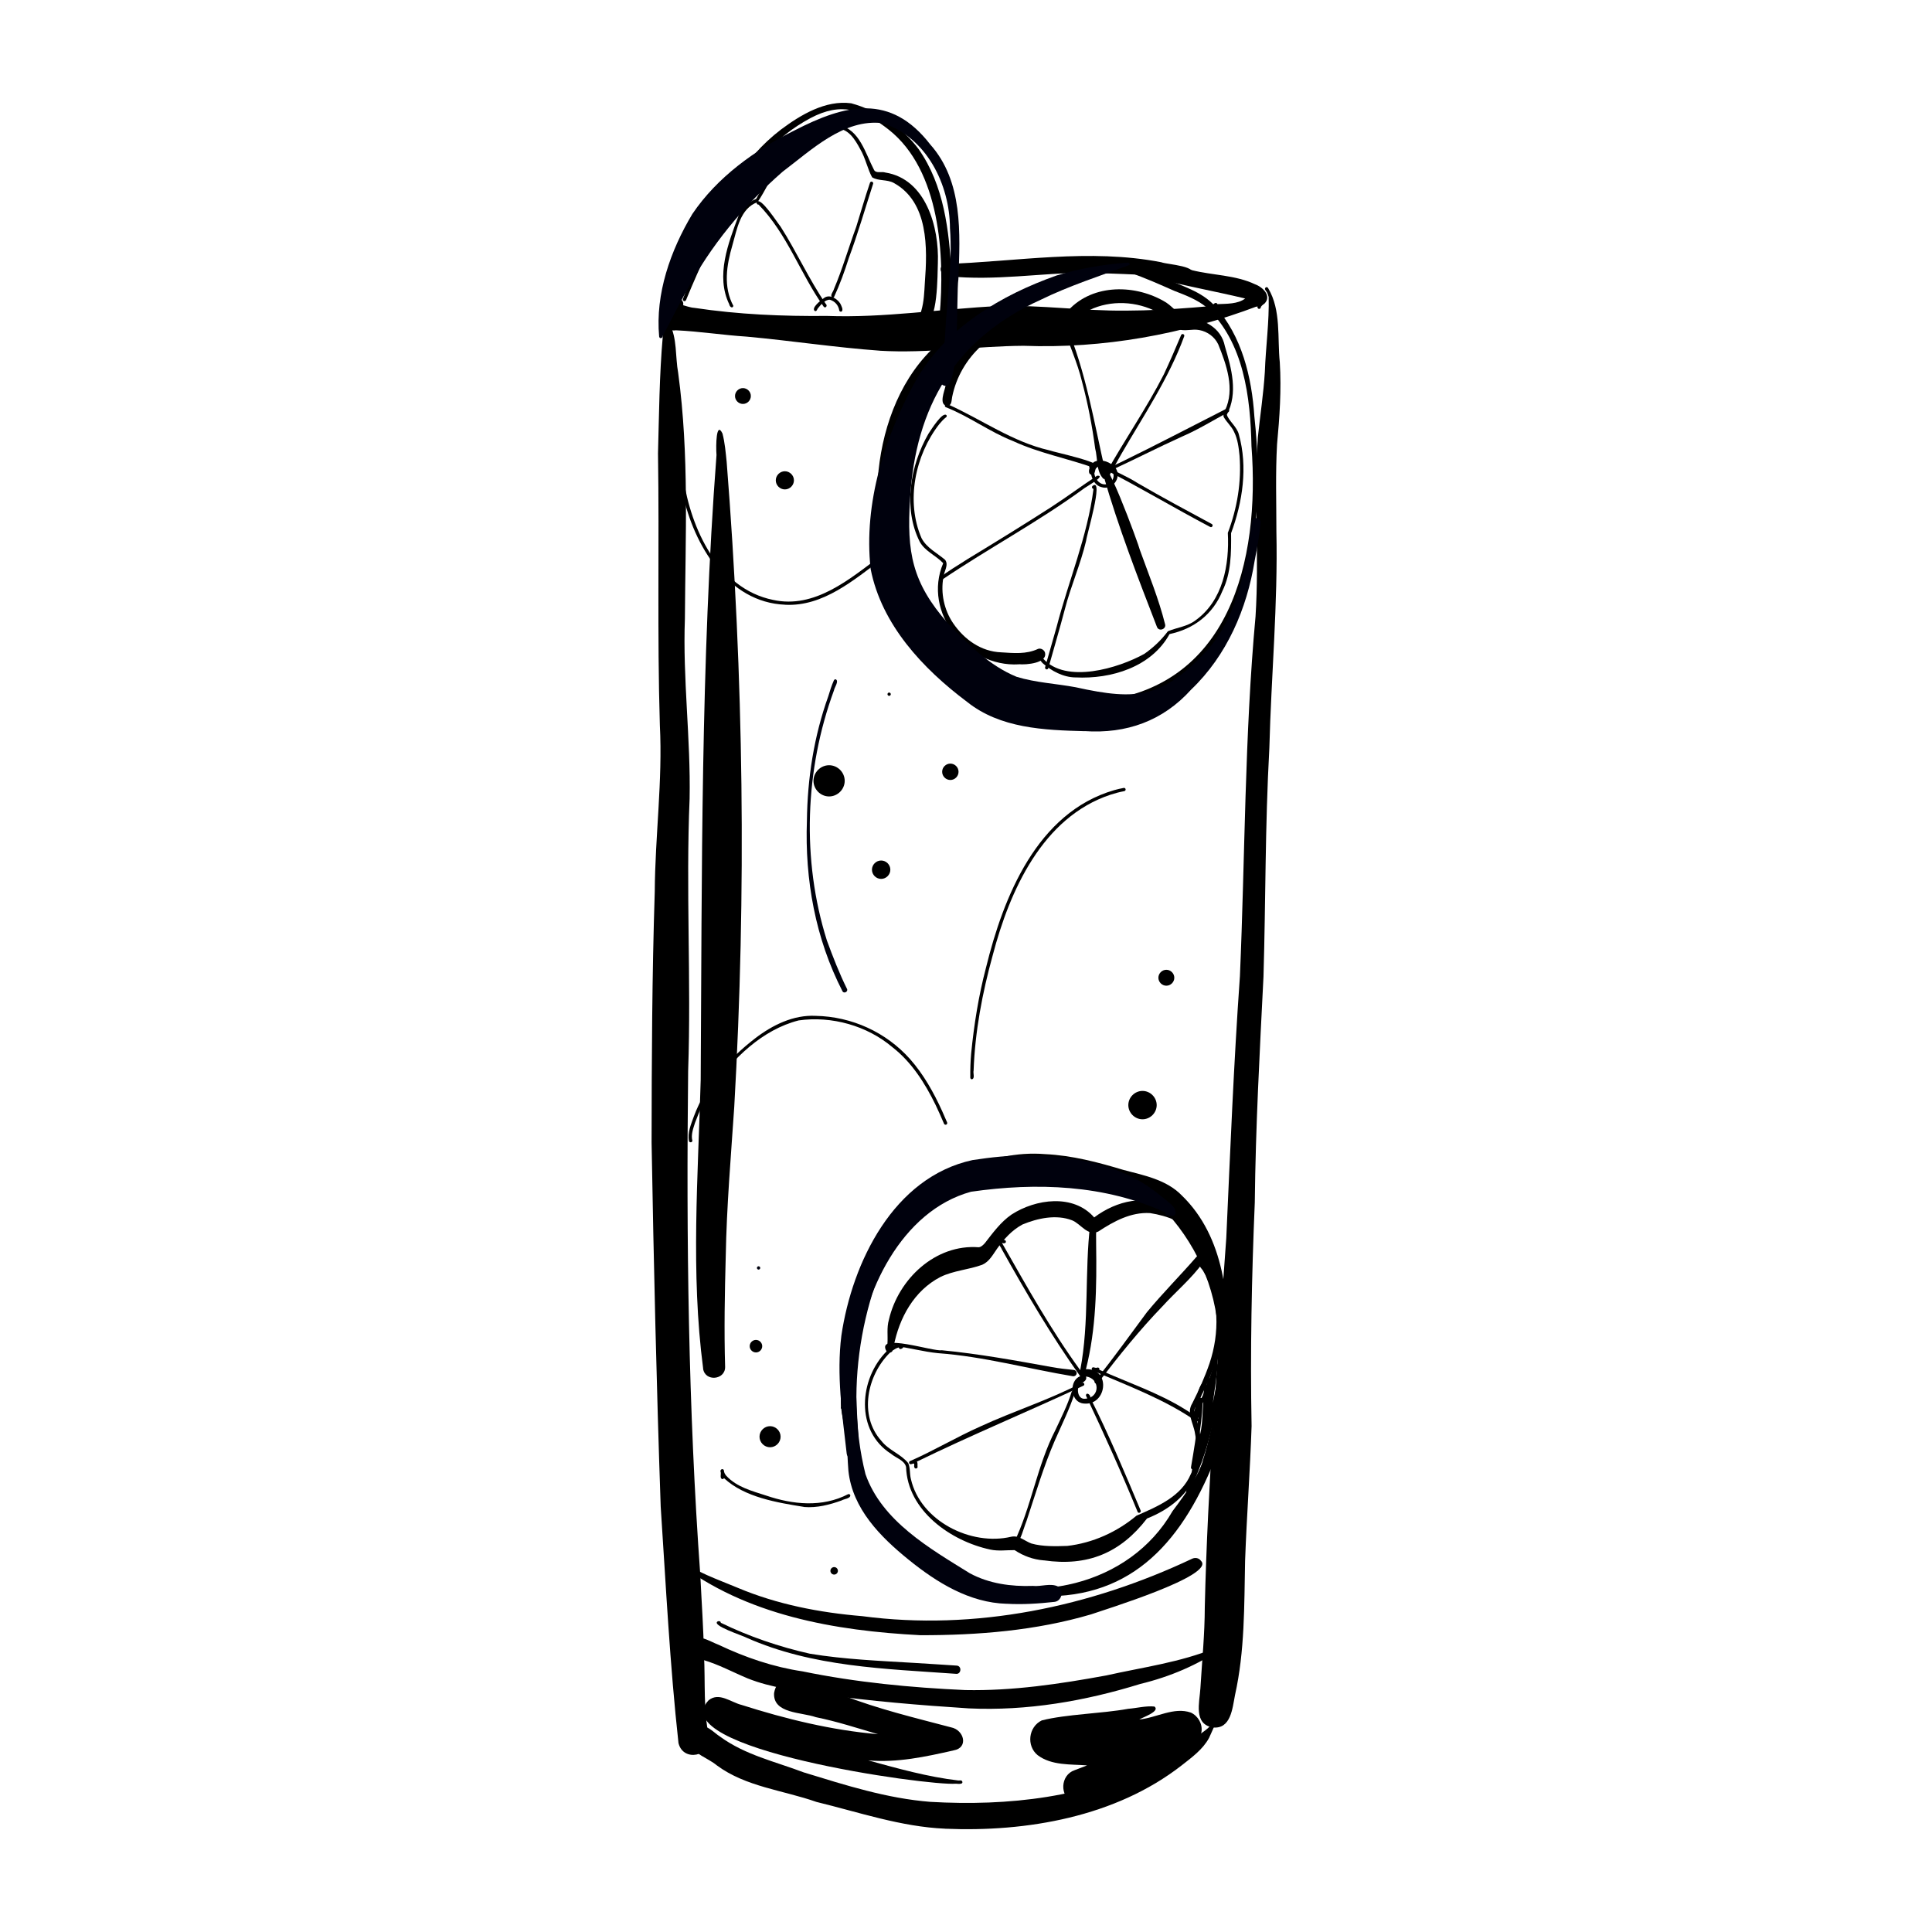 <?xml version="1.0" encoding="UTF-8"?><svg id="Ebene_1" xmlns="http://www.w3.org/2000/svg" viewBox="0 0 500 500"><defs><style>.cls-1{fill:#00010d;}</style></defs><path d="M270.17,403.83c-2.74-.21-5.32-1.14-7.59-2.66-2.11-.02-4.2,.31-6.28-.14-10.23-2.18-21.45-10.07-21.81-21.38-.43-1.76-2.6-2.31-3.88-3.4-9.34-5.93-8.33-19.39-1.09-26.6-.33-.6,.03-1.29,.15-1.91,.14-2.06-.22-4.14,.37-6.17,2.42-10.53,12.03-19.65,23.25-18.78,.66-.06,1.14-.59,1.57-1.04,2.08-2.67,4.09-5.47,6.91-7.42,6.25-4.06,16.03-5.43,21.4,.74,5.8-4.36,13.57-6.2,20.13-2.34,6.1,2.94,9.74,6.64,8.89,13.76,5.19,7.97,4.82,18.57,1.89,27.32-1.21,3.62-2.96,7.07-4.72,10.44-.19,.41-.4,.91-.29,1.36,4.7,12.32-.04,22.55-12.23,27.38-6.84,8.89-15.35,12.47-26.67,10.83Zm5.98-3.74c6.63-.75,12.9-3.59,17.97-7.83,5.45-2.39,11.62-4.95,14.06-10.77,1.58-3.27,1.8-7.07,1.08-10.55-.38-2.58-2.29-5.28-.69-7.77,1.7-3.38,3.24-6.78,4.45-10.33,2.61-7.75,2.65-16.98-1.74-24.08-.53-.7-1.2-1.36-1.22-2.29,.14-2.11,.52-4.22-.46-6.18-2.5-3.9-7.6-5.67-11.95-6.34-4.97-.31-9.41,2.14-13.42,4.77-2.78,1.29-4.5-2.01-6.79-2.91-4.08-1.58-8.91-.54-12.83,1.09-2.75,1.48-4.78,3.76-6.56,6.25-1.1,1.55-2.02,3.37-3.85,4.17-3.52,1.29-7.41,1.49-10.82,3.16-6.82,3.54-10.64,10.55-12.08,17.86,.67-.32,1.65-.82,2.36-.35,.42,.41,.02,.99-.46,1.1-.31,.14-.56-.11-.59-.37-.59,.13-1.1,.46-1.59,.79-.11,.29-.37,.5-.68,.54-5.94,5.81-8.15,16.31-2.23,22.86,1.89,2.43,5.07,3.4,6.94,5.75,.56,1.28,.34,2.76,.69,4.11,2.46,10.85,15.57,17.42,25.98,14.93,1.99-.42,3.48,1.14,5.22,1.76,2.91,.83,6.37,.72,9.21,.62Z"/><path d="M279.94,363.14c-2.98-.75-3.24-5.85-.39-6.98-7.48-10.49-14.02-21.64-20.31-32.89-.28-.78-1.49-1.78-.85-2.56,.46-.25,.97,.16,1.44,.2,.16,0,.39,.06,.46,.26,.21,.63-.56,.68-.98,.5,6.37,11.19,12.66,22.5,20.25,32.93,2.4-12.5,1.09-25.35,2.6-37.95,.24-.96,1.73-.7,1.61,.31-.11,1.75-.13,3.51-.09,5.26,.16,10.72,.02,21.68-2.64,32.12,6.77-.2,5.35,10.1-1.11,8.81Zm.98-1.15c3.84-.33,3.79-5.26,.14-5.76h0c.39,1.23-1.1,1.53-1.73,2.22-.79,1.28-.28,3.83,1.59,3.53Z"/><path d="M283.28,357.73c-.05-.2,0-.34,.09-.51,.08-.18,.25-.28,.43-.27h0c4.49-5.67,8.72-11.53,13.01-17.34,4.08-4.96,8.69-9.55,12.88-14.39,.93-.99,2.54,.34,1.72,1.45-3.04,4.22-7.09,7.58-10.58,11.42-5.83,6.03-11.1,12.59-16.22,19.24-.26,.41-1.01,1.15-1.33,.41Z"/><path d="M309.66,367.87c-8.22-5.73-17.7-9.19-26.83-13.15-.44-.16-.38-.87,.12-.87,.25,.02,.48,.15,.73,.15h0c.42-.16,.96-.12,.82,.49,7.44,3.34,15.27,5.94,22.21,10.26,1.04,.73,5.39,3.11,2.96,3.12Z"/><path d="M294.41,391.26c-4.16-10.16-8.68-20.19-13.37-30.09,.07-1.08,1.34-.11,1.11,.54,4.8,9.53,8.92,19.38,13.05,29.21,.21,.5-.58,.87-.79,.34Z"/><path d="M262.11,400.31c-.43-.22-.31-.96,.22-.88,4.59-9.39,6.02-20.06,10.83-29.39,1.51-3.22,3.13-6.43,4.18-9.82,.07-.22,.29-.37,.52-.31,.22,.05,.38,.3,.31,.52-1.37,4.25-3.37,8.25-5.16,12.33-2.94,6.78-5.02,13.86-7.34,20.85-.89,2.24-1.38,4.82-2.97,6.66-.17,.12-.4,.15-.59,.05Z"/><path d="M236.65,379.79c-.15-.36,0-.67-.06-1-.24-.08-.59,.13-.89,.15-.43,.03-.59-.59-.23-.79,6.25-2.74,12.08-6.25,18.33-9.02,8.62-3.98,17.75-6.83,26.17-11.26,.45-.28,.94,.45,.44,.74-14.31,6.69-28.92,12.73-43.13,19.66,.28,.34,.13,.84,.17,1.21,.19,.51-.59,.81-.8,.32Z"/><path d="M277.72,356.18c-11.67-1.94-23.09-5.11-34.94-5.98-3.8-.36-7.55-1.45-11.32-1.87-.52,.02-1.13-.08-1.53,.3h0s0,.06,0,.04c.11,.39,.59,.96,.05,1.23-.22,.09-.47-.01-.57-.23-2.81-4.88,12.1,.18,14.3-.23,9.58,.92,19.05,2.65,28.51,4.36,1.88,.34,3.78,.56,5.69,.74,.44,.05,.77,.48,.72,.92-.06,.45-.48,.76-.92,.71Z"/><path d="M265.1,412.8c-15.43-.4-30.26-9.44-38.98-21.95-4.28-7.7-6.71-16.41-8.25-25.05-.73-5.09,.43-10.27,1.31-15.24,2.15-11.02,5.32-22.19,11.65-31.56,.95-.8,1.37,1.28,.29,1-5.88,9.13-8.4,20-10.47,30.52-.87,4.9-1.79,9.87-1.41,14.84,1.2,9.12,4.07,18.16,8.98,25.93,5,6.3,11.53,11.81,18.63,15.53,19.67,9.14,45.41,3.71,56.59-15.72,3.84-5.12,7.65-10.37,9.18-16.67,.16-.59,.76-.96,1.37-.81,1.98,.63-.28,4.96-.54,6.41-9.26,21.84-23.47,35.31-48.36,32.78Z"/><path d="M310.04,384.61c-1.63-.34,1.07-5.31,1.24-6.59,3.31-10.52,4.55-21.52,4.03-32.47-.55-12.51-6.07-24.4-14.82-33.26-6.96-5.06-15.91-6.79-24.31-7.38-6.75-.71-14.19-1.42-20.58,1.16-11.26,3.99-22.14,10.37-28.72,20.61-4.03,6.04-5.59,13.26-6.66,20.33-.9,5.66-1.84,11.32-1.7,17.04,.18,.82-1.2,.9-.86,0-.2-6.31,1.04-12.53,1.92-18.76,.66-7.03,1.1-14.28,4.66-20.51,5.53-9.92,14.83-16.93,25.03-21.57,6.45-3.5,13.97-5.12,21.23-4.52,6.93,.32,13.69,2.11,20.3,4.1,5.29,1.4,11.08,2.5,15.05,6.59,11.06,10.7,12.6,27.42,11.57,42.01-.37,11.22-1.62,22.45-6.42,32.73-.14,.38-.58,.59-.96,.49Z"/><path d="M307.21,386.28c-.19-.1-.28-.34-.2-.53,.62-1.43,1.26-2.82,1.85-4.27-.53-.14-.38-.83-.35-1.25-.19-.06-.3-.27-.29-.46,.73-4.28,1.45-8.58,1.88-12.91-.22,.44-.91,.39-.97-.14-.26,.38-.97,.27-.91-.25,.07-.3,.2-.75,.59-.71,1.18-2.33,.62-6.04,2.58-8.06,.52-.22,.92,.24,.98,.73,.02-.22,.04-.45,.05-.68h0c-.52-.3,.04-1.2,.54-.98,1.7-4.27,1.58-8.86,2.07-13.31,1.81-1.32,1.59,4.99,1.61,5.97,.28,.15,.27,.51,.26,.8-.2,3.34-.73,6.68-1.31,9.98-1.31,6.97-2.83,14.08-5.51,20.61-.75,1.77-1.45,3.58-2.29,5.31-.13,.19-.38,.27-.59,.15Zm4.03-22.92c-.14,2.94-.54,5.86-.92,8.77,.96-2.99,.82-6.18,1.1-9.28-.07,.17-.19,.32-.18,.51Zm3.91-10.05c-.32,3.27-.82,6.53-1.27,9.79,1.16-5.65,2.28-11.42,1.79-17.2-.08,2.38-.28,4.75-.66,7.09,.08,.08,.14,.19,.15,.32Zm-4.41,8.09c-.03,.14-.06,.28-.09,.42,.1-.05,.21-.05,.32-.02,.52-.92,.74-1.95,.61-2.97h0c-.33,.81-.63,1.69-.83,2.57Z"/><path d="M270.78,173.22c-.22-.06-.37-.3-.31-.52,.98-3.48,1.97-6.95,2.97-10.43,3.1-11.96,7.99-23.44,9.56-35.75-.44-.01-.54-.67-.15-.82h-.02c2.89-2.07-1.67,12.97-1.75,14.28-1.42,6.04-3.97,11.74-5.51,17.73-1.34,5.1-2.84,10.13-4.26,15.21-.06,.22-.3,.37-.52,.31Z"/><path d="M284.99,126.05c-1.45-.37-2.3-1.81-2.59-3.2-.79-.21-.61-1.19-.41-1.78-.21-.2-.13-.58,.14-.7,.47-.18,.7-.7,1.18-.9,1.83-.8,4.18,.15,5.39,1.64,1.75,2.48-.84,5.93-3.72,4.93Zm1.35-.73c1.04-.08,1.79-1.1,1.86-2.06,.14-1.92-2.63-2.91-4.14-2.42-.7,.35-.58,1.13-.85,1.71h0c.24,1.53,1.44,3.04,3.12,2.77Z"/><path d="M263.65,171.93c-13.48,.78-24.96-13.39-19.55-26.18-1.84-1.97-4.72-3.07-6.09-5.58-4.34-8.66-2.45-19.73,2.25-27.88,.65-.98,3.75-5.99,4.72-4.8,.09,.21,0,.44-.19,.54-.65,.48-1.17,1.12-1.69,1.71-6.29,8.05-8.74,20.04-4.6,29.55,1.33,2.52,4,3.81,6.09,5.59,1.02,1.32-.32,3.05-.43,4.47-.77,4.11,.18,8.53,2.52,11.95,2.86,4.2,7.22,7.32,12.39,7.52,3.27,.2,6.53,.55,9.58-.89,.69-.24,1.49,.2,1.76,.85,.87,2.87-4.89,3.31-6.76,3.12Z"/><path d="M278.34,175.32c-3.19-.04-6.24-1.68-8.55-3.73-.33-.46-1.29-1.21-.64-1.74,.36-.19,.98,.11,.79,.57,5.92,6.65,19.55,2.5,26.21-1.2,2.39-1.67,4.38-3.57,6.1-5.85,2.35-.98,5.05-1.23,7.14-2.82,7.14-5.13,8.8-14.42,8.37-22.64,2.43-6.4,3.56-13.19,3.03-20-.21-2.1-.48-4.31-1.43-6.18-.65-1.44-1.91-2.45-2.66-3.81-.22-.56,.1-1.17,.32-1.68,2.66-5.54,.38-11.87-1.75-17.14-.93-1.94-2.79-3.29-4.88-3.68-1.85-.38-3.8,.44-5.58-.26-2.07-1.08-3.36-3.21-5.23-4.36-5.35-2.87-12.14-3.23-17.64-.55-1.23,.64-2.2,1.62-3.14,2.6-1.12,1.47-2.97,1.88-4.65,1.18-1.96-.63-4.02-.72-6.07-.57-10.68,.67-19.58,8.91-21.66,19.25-.19,.85-.04,2.33-1.31,2.35-2.26-.3-.65-3.89-.38-5.29,3.66-12.98,17.88-22.16,31.19-18.83,6.13-7.37,17.15-7.55,25.1-3.11,2.26,1.16,3.58,3.31,5.72,4.38,4.64,.18,9.31,2.51,10.26,7.41,1.71,5.73,3.46,12.09,.51,17.7,.4,1.51,2.64,3.15,3.1,5.11,2.36,8.39,.98,17.51-2.01,25.56,.05,5.06,.04,10.3-2.25,14.97-2.44,6.04-7.41,9.81-13.68,11.14-4.68,8.54-15.11,11.69-24.35,11.21Z"/><path d="M281.17,185.2c-10.61-.75-22.57-1.62-30.3-9.82-5.99-5.37-12.27-10.77-15.81-18.16-4.56-10.43-8.1-21.74-7.89-33.22,.86-12.13,5.1-24.75,13.86-33.45,3.79-3.89,8.48-6.72,13.14-9.43,8.51-6.18,18.45-10.07,28.95-11.08-1.07-2.58,4.59-1.65,6-2.02,4.38-.25,8.25,2.31,12.18,3.9,4.51,2.16,9.64,3.42,13.1,7.27,7,7.73,9.56,18.43,10.23,28.6,3.69,33.8-2.78,73.5-43.46,77.44Zm2.27-3.65c34.83-3.13,42.69-36.43,40.44-66.08-.27-12.63-1.93-26.87-11.64-35.95-2.48-2.02-5.38-3.1-8.29-4.23-3.82-1.67-7.62-3.4-11.56-4.73-.13,.35-.72,.38-.83-.01-9.25-.28-18.44,2.38-26.88,5.97-5.14,2.83-9.9,6.28-14.88,9.36-9.7,6.23-15.93,16.31-18.63,27.33-4.62,15.36,.06,32.37,7.43,46.08,3.48,5.22,8.01,9.1,12.86,12.92,2.86,2.28,5.85,4.67,9.41,5.7,7.38,2.02,14.92,3.68,22.56,3.64Z"/><path d="M243.04,150.08c-.06-.14-.07-.32,.02-.46,2.23-1.84,4.84-3.28,7.27-4.88,7.26-4.41,14.5-8.87,21.65-13.46,4.09-2.65,7.9-5.51,11.96-8.17,2.6-.09-3.18,3.01-3.67,3.5-11.65,8.49-24.48,15.33-36.43,23.4h0c-.08,.39-.66,.44-.81,.07Z"/><path d="M283.36,121.16c-7.02-2.52-14.37-3.86-21.15-7-6.07-2.37-11.37-6.4-17.42-8.77-.64-.28,.03-1.19,.53-.75,8.73,3.93,16.72,9.72,26.19,11.89,1.02,.44,15.93,3.53,11.86,4.63Z"/><path d="M285.5,123.85c-1.86-1.98-1.4-5.27-2.07-7.79-.77-5.8-1.87-11.56-3.38-17.19-1.23-5.19-3.51-9.93-5.12-14.97-.14-.76,1.06-.67,.9,.05,5.3,12.37,7.33,25.6,10.35,38.6h0c4.82-8.65,10.54-16.88,15.03-25.68,1.57-3.35,3.03-6.74,4.46-10.15,.09-.22,.34-.33,.56-.24,.22,.09,.33,.34,.24,.56-4,10.92-10.5,20.49-16.28,30.48-1.09,1.87-2.08,3.78-3.15,5.65-.29,.53-.93,1.04-1.55,.69Z"/><path d="M285.66,122.03c-.05-.18,.03-.39,.2-.48,1.39-.67,2.85-1.25,4.24-1.94,9.18-4.47,18.22-9.22,27.31-13.84,.55-.26,.99,.59,.46,.9-3.9,2.11-7.68,4.45-11.75,6.22-6.56,2.96-12.95,6.26-19.49,9.25-.23,.28-.85,.32-.96-.1Z"/><path d="M299.43,162.28c-5.01-12.94-10.04-25.94-13.87-39.28-.05-.04-.1-.1-.13-.17-.05-.11-.04-.24,0-.34h0c-.71-8.89,9.46,19,9.58,19.87,2.29,6.36,4.87,12.62,6.51,19.18,.37,1.28-1.58,1.99-2.09,.74Z"/><path d="M313.19,136.37c-9.33-4.9-18.38-10.36-27.76-15.13-.67,.14-.9-1.19-.09-1.03,2.99,1.74,6.24,2.98,9.16,4.86,6.29,3.66,12.72,7.09,19.12,10.55,.47,.27,.06,1.03-.42,.75Z"/><path d="M239.14,83.62c-1.46-.41-1.07-2.06-.72-3.15,.72-2.47,.78-4.85,.93-7.33,.69-8.95,.96-20.81-8.01-25.78-1.76-.98-3.97-.46-5.63-1.47-1.11-1.92-1.73-5.02-3.1-7.32-1.29-2.41-3.14-5.53-6.3-5.25-5.79,1.16-10.51,5.66-14.41,9.82-2.49,2.72-3.8,6.24-5.85,9.17-4.51,1.63-5.31,7.02-6.49,11.1-1.54,5.25-2.42,10.8,.24,15.76-.24,.79-.98,.21-1.07-.42-3.57-7.37-.26-15.82,2.42-22.95,.96-1.97,2.53-3.52,4.55-4.33,1.04-1.71,1.72-3.59,2.89-5.22,3.83-5.79,11.35-13.4,18.6-13.78,5.23,.93,6.81,7.3,8.97,11.42,.48,1.1,2.01,.41,2.97,.76,10.52,1.66,13.94,14.19,13.59,23.41-.12,2.79,.08,15.95-3.59,15.55Z"/><path d="M217.21,80.39c-.21-1.39-1.12-2.42-2.44-2.82-1.28-.05-2.42,1.38-3.16,2.3-.17,.3-.3,.79-.75,.61-.99-.81,1.58-2.75,2.25-3.25,1.44-1.23,3.43-.06,4.33,1.29,.25,.49,.94,1.74,.34,2.11-.21,.09-.48,0-.57-.23Z"/><path d="M215.33,76.96c-.6-.57,.36-1.52,.5-2.17,2.23-5.24,3.79-10.75,5.76-16.08,1.18-3.78,2.27-7.64,3.55-11.38,.06-.22,.29-.37,.52-.31,.22,.06,.37,.3,.31,.52-2.08,6.43-3.94,12.9-6.3,19.24-1.08,3.44-2.32,6.84-3.83,10.11-.12,.14-.36,.17-.52,.07Z"/><path d="M213.18,79.38c-6.08-8.54-9.45-18.88-16.86-26.43-.38,.05-.62-.42-.45-.74,1.05-1.27,5.33,5.47,6.13,6.42,4.17,6.52,7.33,13.62,11.72,20.03,.52,.39-.03,1.26-.54,.72Z"/><path d="M243.16,81.83c1.42-15.71,.13-37.7-13.08-48.21-6.81-5.36-12.37-7.28-20.36-3.04-9.02,4.83-16.07,12.78-20.64,21.79-3.91,8.26-7.93,16.48-11.39,24.94-.09,.33-.31,.77-.71,.6-.22-.09-.32-.34-.24-.56,.57-1.53,1.23-3.02,1.81-4.55,1-3.28,2.18-6.45,3.51-9.61,4.24-11.3,10.27-22.19,20.02-29.64,5.14-3.84,11.57-7.7,18.2-6.82,6.85,1.86,13.18,6.18,17.45,11.85,6.57,9.36,7.94,21.14,8.5,32.28,.07,3.71-.2,7.42-.13,11.14,0,.8-.67,1.47-1.46,1.48-.87,0-1.59-.78-1.47-1.66Z"/><path d="M227.71,90.76c-11.52-.83-22.94-2.59-34.44-3.64-6.12-.39-12.21-1.36-18.34-1.64-1.21,.19-2.5-.25-3.31-1.3-1.31-1.7-.75-4.09,1.03-5.18,2.16-1.28,4.85,.54,7.02,.67,11.5,1.73,22.85,2.2,34.38,2.09,14.86,.55,29.51-1.83,44.31-2.55,11.04-.34,22.02,1.3,33.06,1.18,11.86-.04,22.97-1.29,34.63-2.37,.27-.09,.59-.27,.86-.14,.25,.11,.36,.43,.18,.66-.24,.32-.56,.56-.78,.9,.06,.38-.48,.71-.77,.34-.13-.17-.14-.36-.08-.55-19.34,7.31-39.91,11.04-60.6,10.26-12.39,.09-24.75,2.01-37.14,1.28Z"/><path d="M289.42,85.64c-.06-.25,.09-.52,.34-.59,9.15-2.49,18.71-3.07,27.82-5.56-.89,.04-1.79,.11-2.68,.08-.36,0-.93,0-.98-.47-.04-.33,.25-.52,.51-.65,.23-.15,.57,0,.63,.26,2.33-.1,5.33,0,7.19-1.46h0c-8.07-1.93-16.19-3.36-24.2-5.52-1.65-.03-2.61-2.33-1.02-3.22,3.7-1.02,7.7,.77,11.39,1.4,5.43,1.37,11.26,1.23,16.4,3.67,1.95,.7,4.36,3.01,2.44,4.98-1.42,1.16-3.56,.64-5.28,.9-7.9,3.27-16.66,3.42-24.96,5.08-2.37,.43-4.75,.97-7.14,1.44-.22,0-.42-.13-.47-.35Z"/><path d="M322.79,74.44c-7.5-.76-14.93-2.06-22.41-3.01-6.41-.5-12.85-.58-19.27-.89-11.86,.14-23.69,2.17-35.57,.96-1.79,.07-3.06-2.22-1.16-3.16,18.66-.61,37.57-4.1,56.16-.47,1.68,.64,10.24,.92,7.84,3.81,4.79,.96,9.68,1.19,14.5,1.9,.55,.03,.46,.95-.1,.86Z"/><path d="M175.57,83.88c-.46-.13-.89-.32-1.31-.55-.35-.2-.71-.5-.97-.81-.24,.9-1.78-.05-1.02-.63-.65-1.58,.31-3.21,1.42-4.32,.34-.47,1.1-.9,1.53-.31,1.21-.25,2.08,1.22,1.35,2.19-.24,.28-.31,.65-.3,1.01,0-.05,0-.1-.01-.15v.04s0,.02,0,0c.05,.93,.67,1.66,.95,2.49,.31,1.1-.82,1.39-1.65,1.04Z"/><path d="M313.82,447.05c-4.99-.88-3.38-6.49-3.16-10.11,.45-7.41,1.12-13.86,1.14-21.1,.74-31.79,3.32-63.81,5.56-95.43,1.03-22.62,1.93-45.27,3.53-67.78,1.34-30.96,1.2-62.21,4.04-93.08,.99-15.44-.43-30.94,.6-46.35,.58-5.59,1.48-11.43,1.81-16.95,.23-6.46,1.16-12.97,.99-19.41-.12-.47-.33-1.02-.6-1.43-.21-.28-.55-.64-.22-.97,.27-.26,.63-.07,.72,.2,3.37,5.69,2.32,12.78,2.98,19.13,.44,7.09-.05,14.17-.71,21.23-.42,7.51-.17,15.02-.17,22.53,.41,18.74-1.34,37.37-1.82,56.03-1.13,20.63-.93,39.25-1.52,59.22-.98,19.46-2.04,38.92-2.25,58.41-.81,19.28-1.2,38.57-.83,57.87-.38,11.63-1.26,23.24-1.68,34.87-.24,11.63-.06,23.32-2.61,34.75-.67,3.44-1.07,8.9-5.77,8.38Z"/><path d="M175.6,451.19c-2.24-20.33-3.26-40.86-4.61-61.26-1.09-31.4-1.81-62.82-2.36-94.24,.03-21.63,.12-43.28,.82-64.9,.09-14.51,2.06-28.7,1.32-43.13-.71-23.43-.12-46.88-.48-70.32,.28-10.11,.35-20.27,1.24-30.35,.11-1.04,.2-2.18,.67-3.14,.23-.47,.76-.4,1.04-.09v-.04c2.06,3.8,1.49,8.59,2.27,12.79,2.89,21.3,1.86,42.26,1.74,63.61-.58,15.6,1.52,31.03,1.22,46.58-1,23.47,.44,46.97-.38,70.45-.49,43.5,.02,87.36,3.16,130.69,.32,6.81,.81,13.59,.94,20.41,.38,7.16-.22,14.39,1.33,21.44,.56,4.81-6.65,6.39-7.91,1.49Z"/><path d="M244.54,473.26c-11.34-.49-22.29-4.26-33.26-6.93-8.63-3.04-18.24-3.89-25.76-9.45-2.31-1.93-5.91-2.87-7.24-5.71-.56-1.75,.52-3.78,2.3-4.28,2.34-.78,4.02,1.43,5.79,2.56,6.53,4.76,14.23,6.43,21.63,9.24,10.87,3.33,21.5,6.74,32.79,7.63,20.12,1.15,40.75-1.09,58.63-10.47,3.85-2.1,7.52-4.51,10.96-6.92,1.47-1.06,3.19-2.09,3.76-3.9-.51-.21-.21-1.01,.3-.8,.37,.15,.68,.43,.57,.87-.69,1.55-1.42,3.11-2.11,4.68-1.63,3-4.47,5.04-7.1,7.11-17.1,13.31-40.07,17.29-61.29,16.38Z"/><path d="M250.74,442.13c-12.7-.82-25.38-1.87-38-3.63-6.5-.95-13.09-1.68-19.24-4.13-3.92-1.64-7.48-3.6-11.53-4.78-1.88-.56-4.47-1.76-3.61-4.16,1.5-3.34,5.29-.6,7.62,.24,6.92,3.28,14.13,5.75,21.72,6.88,13.89,2.85,27.98,4.2,42.12,4.84,12.26,.24,24.47-1.58,36.5-3.79,9.41-2.11,19.12-3.38,28.07-7.05,.79-.29,1.53-1.19,2.39-.9,.39,.27,.08,.82-.3,.78-6.51,4.47-13.71,7.52-21.4,9.38-14.31,4.44-29.32,7.02-44.34,6.32Z"/><path d="M247.37,461.62c-7.12,.63-75.96-9.04-63.99-21.58,2.69-2.22,5.8,.53,8.57,1.2,11.46,3.65,23.27,6.54,35.28,7.57-5.44-1.6-10.56-3.28-16.09-4.41-3.67-1.31-11.12-.87-10.81-6.24,1.42-8.08,13.13-.34,17.89,.61,9.07,3.54,18.51,5.78,27.89,8.26,3.4,.64,4.64,5.3,.67,5.97-7.24,1.65-14.56,3.23-22.07,2.59,7.7,2.11,15.45,4.28,23.33,5.2,.17,0,.34,0,.51-.02,.47-.08,.76,.63,.27,.81-.44,.16-1,.06-1.45,.04Z"/><path d="M238.21,423.19c-22.14-1.15-45.15-5.1-63.11-18.99-.41-.3-.07-.98,.41-.75,4.62,3.41,10.2,5.29,15.43,7.48,10.23,4.3,21.18,6.41,32.2,7.33,29.22,3.87,58.95-2.37,85.4-14.87,.81-.37,1.76-.19,2.28,.57,3.87,3.8-25.36,12.74-28.43,13.83-14.29,4.22-29.33,5.42-44.18,5.4Z"/><path d="M277.73,466.45c-3.6-1.55-3.32-7.07,.36-8.32,1.09-.41,2.17-.82,3.25-1.25-4.27-.32-9.2,.07-12.79-2.64-2.97-2.41-2.4-7.33,1.06-9,6.44-1.63,15.4-1.74,22.36-3,2.25-.18,4.57-.81,6.8-.59,1.59,1.22-3.07,2.82-3.93,3.34,4.42-.4,8.98-3.32,13.36-1.77,1.87,.87,3.08,2.97,2.73,5.03-1.1,6.41-27.2,20.39-33.2,18.21Z"/><path d="M203.17,156.5c-14.84-.6-23.6-15.49-26.44-28.59-.33-1.36-.57-2.74-.73-4.12-.03-.24,.13-.46,.37-.49,.23-.03,.46,.14,.48,.37,1.91,13.1,8.99,28.69,23.21,31.58,10.76,2.38,19.82-5.36,27.85-11.38,.41-.34,.98,.35,.53,.69-7.46,5.51-15.4,12.47-25.27,11.95Z"/><path d="M178.32,295.36c-.48-2.2,.53-4.39,1.25-6.43,3.05-8.22,9.02-14.95,15.9-20.24,4.46-3.41,9.88-6.09,15.62-5.79,9.33,.18,18.21,4.21,24.42,11.18,3.52,3.98,6.13,8.66,8.32,13.47,.43,.97,.86,1.95,1.28,2.93,.09,.22-.01,.47-.23,.57-.22,.09-.47-.01-.57-.23-.7-1.65-1.42-3.28-2.19-4.89-2.74-5.61-6.17-11.02-11.14-14.9-6.58-5.59-15.74-8.15-24.28-6.95-9.46,2.4-17.06,9.92-22.55,17.69-1.78,2.76-3.16,5.76-4.29,8.83-.46,1.47-1.08,3.11-.68,4.6,.02,.47-.7,.59-.86,.15Z"/><path d="M208.09,389.99c-7-1.13-15.39-2.48-20.73-7.45-.07,.15-.22,.25-.39,.25-.83-.17-.22-1.37-.5-1.95-.14-.57,.65-.92,.87-.32,.02,.57,.29,1.05,.66,1.45,2.66,2.87,6.62,3.9,10.25,5.07,6.94,2.36,14.52,3.13,21.23-.34,.22-.09,.48,.01,.57,.23,.12,.91-1.62,.98-2.23,1.38-3.1,1.12-6.4,1.98-9.72,1.7Z"/><path d="M251.54,279.32c-.24,0-.43-.2-.43-.43-.02-2.1,.04-4.21,.23-6.3,.74-7.46,1.92-14.89,3.83-22.14,4.52-18.44,13.24-40.14,33.14-45.95,.82-.24,1.68-.43,2.52-.59,.23-.05,.46,.14,.48,.36,.03,.24-.13,.44-.37,.48-1.2,.22-2.37,.54-3.52,.91-17.62,5.83-26.12,24.85-30.5,41.55-2.69,9.72-4.59,19.76-4.95,29.84-.19,.72,.42,2.03-.44,2.27Z"/><path d="M210.53,202.08c0-2.2,1.84-4.04,4.04-4.04s4.04,1.84,4.04,4.04-1.84,4.04-4.04,4.04-4.04-1.84-4.04-4.04Z"/><path d="M225.66,225.08c0-1.3,1.08-2.38,2.38-2.38s2.38,1.08,2.38,2.38-1.08,2.38-2.38,2.38-2.38-1.08-2.38-2.38Z"/><path d="M243.83,199.74c0-1.16,.96-2.12,2.12-2.12s2.12,.96,2.12,2.12-.96,2.12-2.12,2.12-2.12-.96-2.12-2.12Z"/><path d="M292.01,286c0-2.01,1.67-3.67,3.67-3.67s3.67,1.67,3.67,3.67-1.67,3.67-3.67,3.67-3.67-1.67-3.67-3.67Z"/><path d="M299.79,253.04c0-1.12,.94-2.06,2.06-2.06s2.06,.94,2.06,2.06-.94,2.06-2.06,2.06-2.06-.94-2.06-2.06Z"/><path d="M194.02,348.39c0-.88,.73-1.62,1.62-1.62s1.62,.74,1.62,1.62-.73,1.62-1.62,1.62-1.62-.74-1.62-1.62Z"/><path d="M196.56,371.82c0-1.49,1.24-2.73,2.73-2.73s2.73,1.24,2.73,2.73-1.24,2.73-2.73,2.73-2.73-1.24-2.73-2.73Z"/><path d="M214.91,406.53c0-.52,.44-.97,.97-.97s.97,.44,.97,.97-.44,.97-.97,.97-.97-.44-.97-.97Z"/><path d="M247.36,433.18c-18.35-1.31-37.04-1.75-54.13-9.33-.94-.55-9.49-3.25-7.42-4.27,.31-.08,.72,.01,.73,.39,7.3,3.56,15.15,6.24,23.07,8.01,8.93,1.47,18.02,1.84,27.03,2.38,3.77,.2,7.33,.49,11.01,.7,1.35,.15,1.1,2.34-.29,2.12Z"/><path d="M200.77,124.31c0-1.28,1.07-2.35,2.35-2.35s2.35,1.07,2.35,2.35-1.07,2.35-2.35,2.35-2.35-1.07-2.35-2.35Z"/><path d="M190.22,102.49c0-1.12,.93-2.05,2.05-2.05s2.05,.93,2.05,2.05-.93,2.05-2.05,2.05-2.05-.93-2.05-2.05Z"/><path d="M229.68,179.66c0-.24,.2-.43,.43-.43s.43,.2,.43,.43-.2,.43-.43,.43-.43-.2-.43-.43Z"/><path d="M181.97,354.15c-3.25-24.77-1.3-49.78-.63-74.65,.34-53.92,0-107.92,4.09-161.73-.19-2.44-.08-8.95,1.55-5.57,.62,2.39,.82,4.88,1.08,7.33,4.39,55.49,5.14,111.39,1.96,166.97-.86,12.88-1.97,25.75-2.2,38.66-.26,9.53-.44,19.07-.16,28.6,.05,3.39-5.23,3.93-5.71,.39Z"/><path class="cls-1" d="M280.7,189.23c-10.51-.27-21.87-.73-30.44-7.6-11.41-8.56-22.11-19.95-24.94-34.38-1.88-17.07,3.68-34.49,11.98-49.28,7.84-13.33,21.86-21.61,36.1-26.66,5.92-1.84,12.15-2.87,18.3-3.33,.37-.17,.8,.25,.57,.61-7.42,2.74-15.71,5.45-22.81,8.93-22.23,10.03-32.59,27.73-33.94,51.64-.88,13.76,.51,21.62,9.82,32.19,5.18,5.35,10.75,10.94,17.74,13.8,4.97,1.53,10.22,1.76,15.31,2.71,16.07,3.57,22.61,2.73,34.21-9.76,7.91-9.12,9.86-21.54,11.41-33.05,.06-.61,.67-1.04,1.26-.96,.63,.08,1.02,.65,.96,1.26-.3,3.27-.89,6.49-1.52,9.72-2,12.47-7.19,24.57-16.44,33.39-7.32,8.13-16.77,11.49-27.59,10.75Z"/><path class="cls-1" d="M244.54,99.85c-.79-.11-1.37-.87-1.26-1.66,.55-3.66,1.03-7.32,1.29-11.01,.43-9.35,1.98-18.85,1.28-28.12-.03-11.32-6.12-23.61-17.42-27.18-10.03-1.23-18.43,6.95-25.89,12.56-10.1,8.82-18.68,19.18-24.96,31.04-2.13,3.73-3.98,7.62-6.03,11.39,.05,.53-.8,1-.96,.25-1.02-11.07,2.92-22.27,8.59-31.74,6.46-9.56,16.16-16.51,26.39-21.6,13.24-6.84,24.91-9.68,35.18,3.61,8.51,9.56,7.74,22.97,7.28,34.88-.59,3.7,.43,28.54-3.48,27.58Z"/><path class="cls-1" d="M219.12,376.16c-1.16-10.11-2.65-20.37-1.37-30.53,2.82-19.03,13.54-40.97,33.92-45.4,4.81-.73,9.69-1.28,14.55-1.18,12.08,.16,24.48,2.37,34,10.31,.96,.71,1.89,1.45,2.79,2.25,1.41,1.23,2.2,3.58-.73,2.97-.52,.11-.86-.35-.57-.73-15.7-7.27-33.51-7.87-50.42-5.43-18.08,4.98-28.05,26.18-29.66,43.58-.4,7.87,.31,15.95,.79,23.73,.25,2.13-2.98,2.63-3.3,.45Z"/><path class="cls-1" d="M195.89,328.14c0-.24,.2-.43,.43-.43s.43,.2,.43,.43-.2,.43-.43,.43-.43-.2-.43-.43Z"/><path class="cls-1" d="M260.52,415.06c-9.65-.27-18.08-5.51-25.37-11.41-7.3-5.91-14.53-13.18-15.58-22.98-1.8-23.12,3.02-48.88,15.87-68.44,1.94-3.08,2.34,1.47,.93,.2-13.16,19.45-18.1,46.25-12.39,69.06,4.24,12.17,16.65,19.25,26.99,25.66,5,2.71,10.74,3.48,16.34,3.28,2.16,.24,4.62-.83,6.59,.2,1.53,1.09,.85,3.77-1.05,3.94-4.1,.45-8.21,.72-12.33,.48Z"/><path class="cls-1" d="M218.03,256.53c-7-13.61-9.76-28.9-9.2-44.12,.13-10.97,1.82-21.89,5.53-32.21,.41-1.39,.86-2.8,1.45-4.13,.1-.19,.3-.31,.51-.25,.86,.49-.38,2.09-.49,2.85-7.53,20.48-8.41,43.87-1.83,64.73,1.56,4.25,3.2,8.48,5.21,12.54,.34,.69-.8,1.32-1.18,.59Z"/></svg>